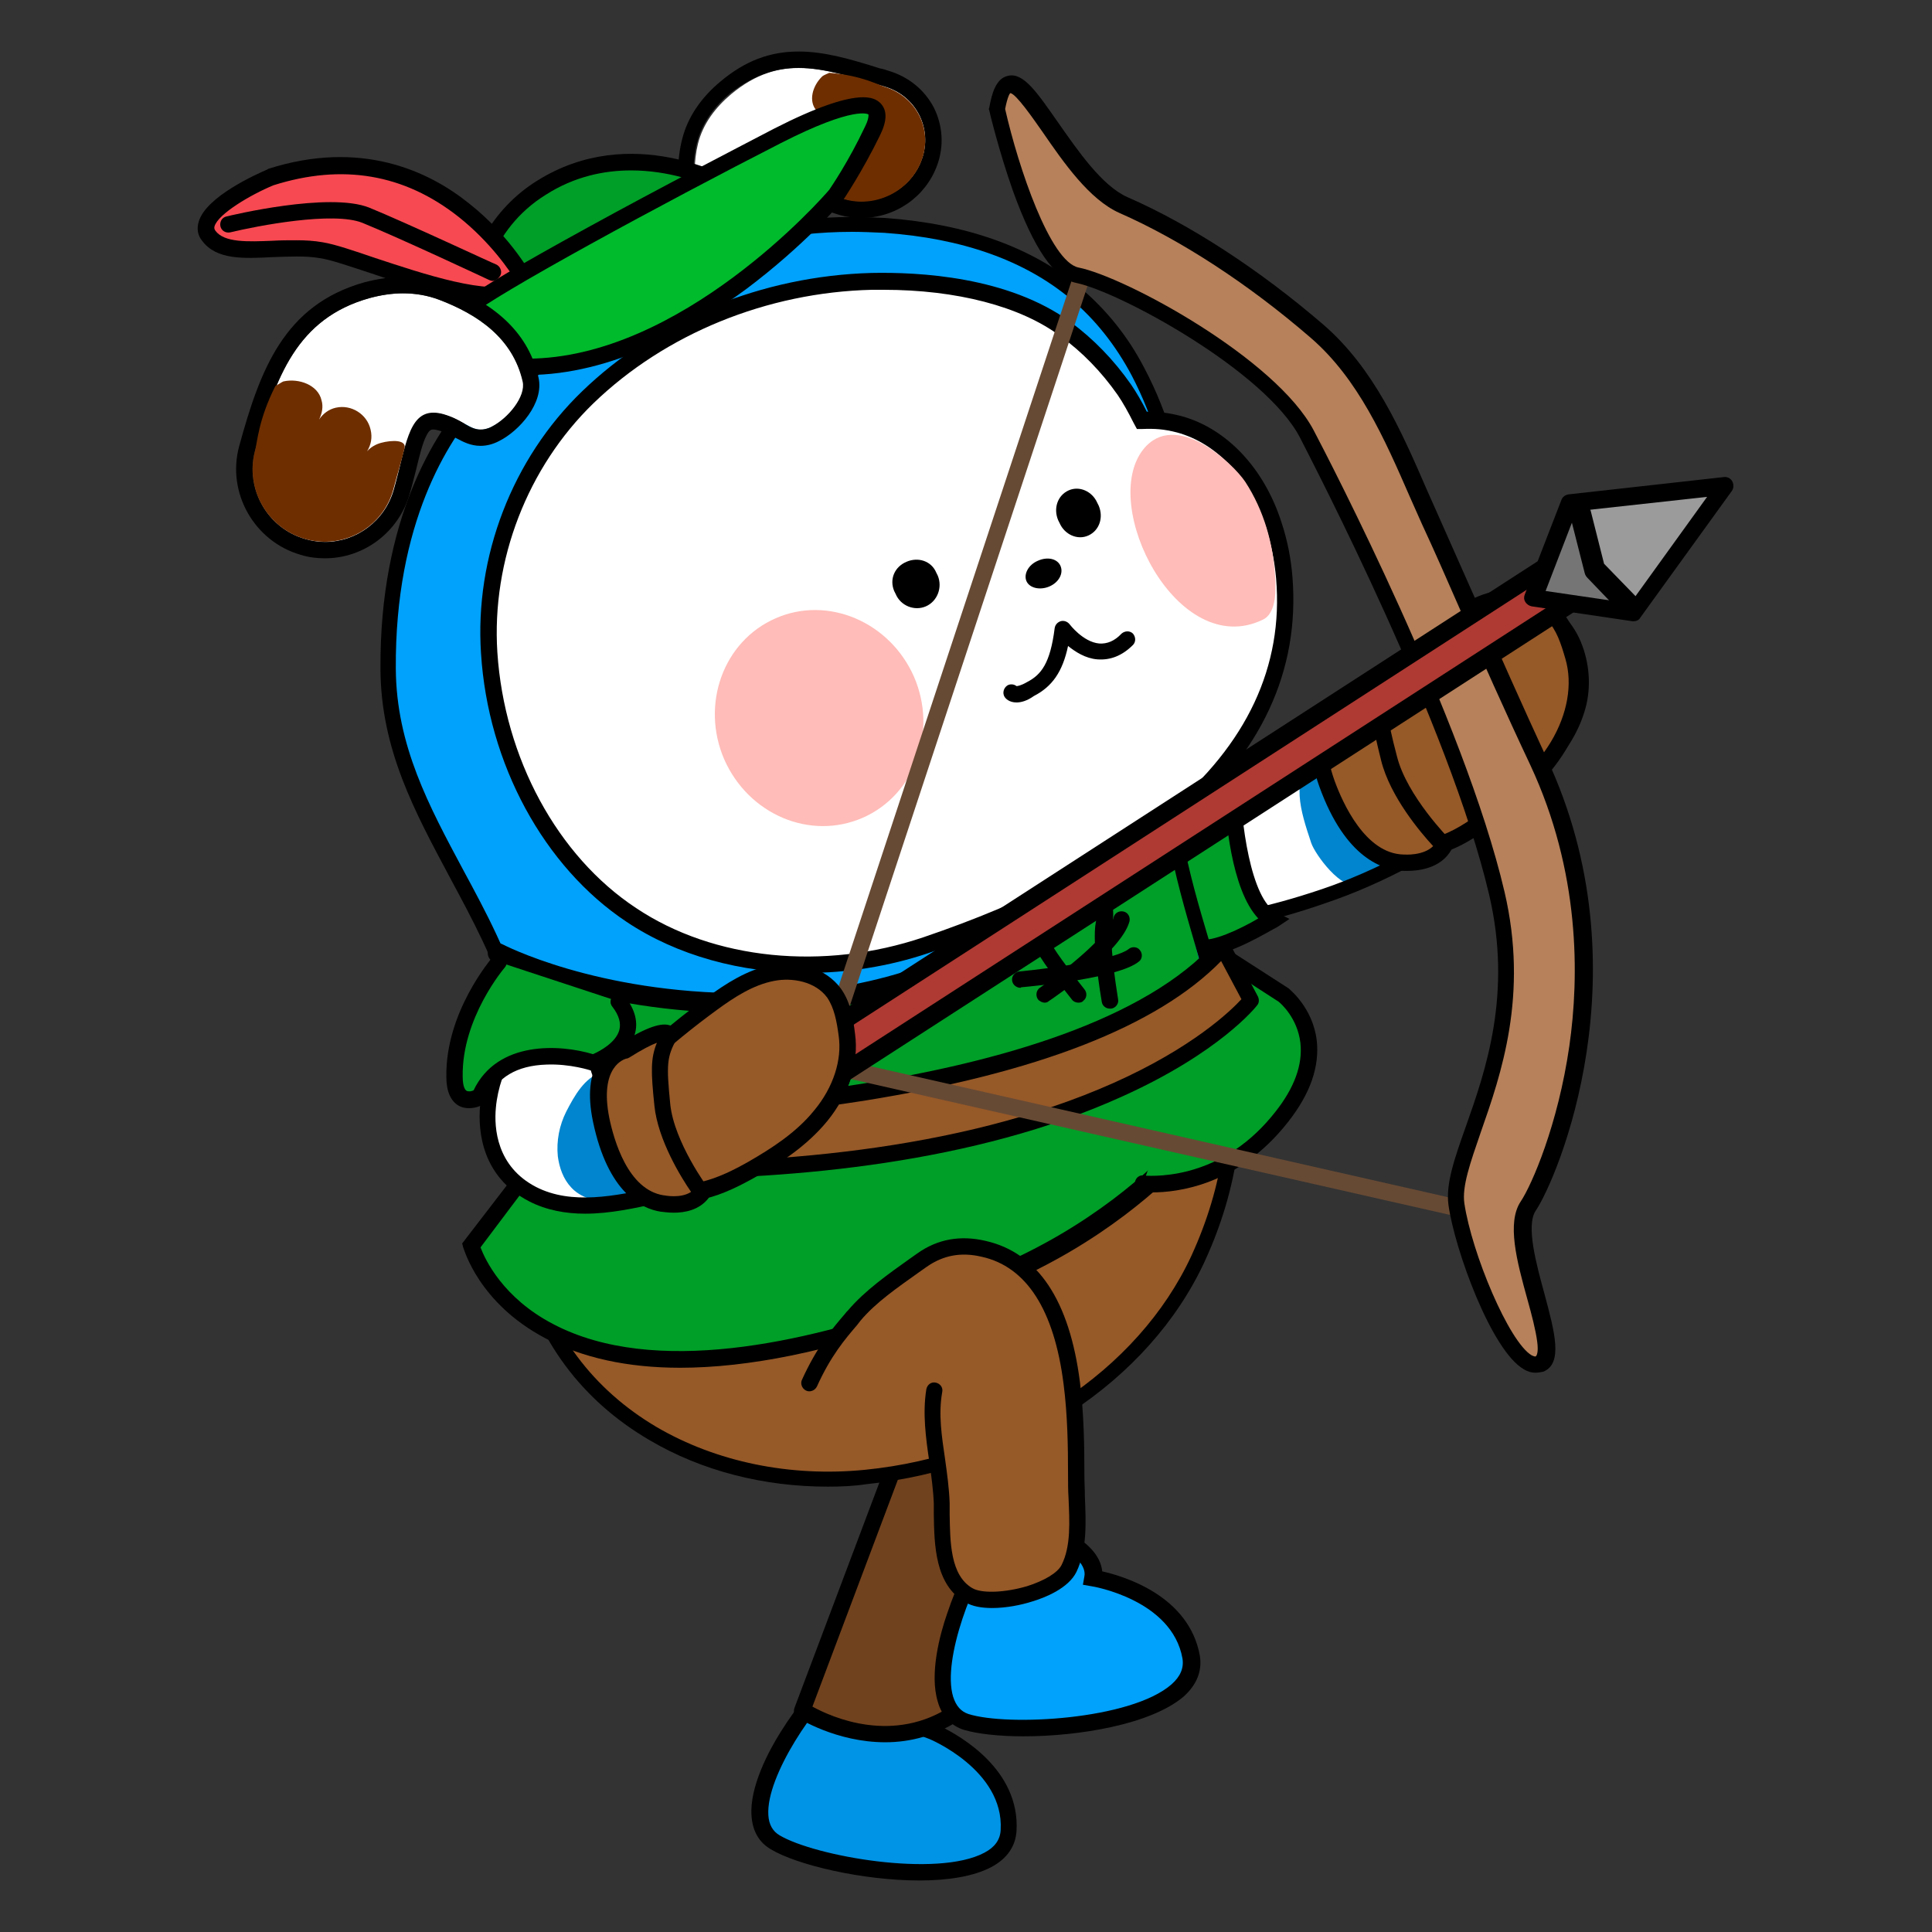 <?xml version="1.0" encoding="utf-8"?>
<!-- Generator: Adobe Illustrator 26.5.0, SVG Export Plug-In . SVG Version: 6.00 Build 0)  -->
<svg version="1.1" id="레이어_1" xmlns="http://www.w3.org/2000/svg" xmlns:xlink="http://www.w3.org/1999/xlink" x="0px"
	 y="0px" viewBox="0 0 390 390" style="enable-background:new 0 0 390 390;" xml:space="preserve">
<rect x="0" y="0" width="390" height="390" fill="#333333" stroke="none"/>
<g>
	<path style="fill:#FFFFFF;" d="M305.5,121.5c-6.5,0-12.6,4.5-16,7.6c-3,2.7-5.7,5.7-8.4,8.6c-4.7,5.1-9.6,10.5-15.6,14.1
		c-5.4,3.2-11.4,5-17.3,6.6c-8,2.3-16.4,4.7-22.7,10.9c-2.4,2.3-3.6,5.3-3.2,7.9c0.4,2.7,2.2,5.1,5,6.7c9.8,5.3,27.1,1.2,40-3.1
		c11.2-3.8,22.6-9.9,35.1-18.7l0,0c6.1-4.3,13.4-10.3,16.1-18.9c1.3-4,1.1-8.5-0.4-12.5c-1.6-4.2-4.5-7.3-8.2-8.6
		C308.4,121.8,306.9,121.5,305.5,121.5z"/>
	<path style="fill:#0085CE;" d="M274.2,178.6c11.1-4.1,15.7-7.1,28.1-15.9c6.1-4.3,13.4-10.3,16.1-18.9c1.3-4,1.1-8.5-0.4-12.5
		c-1.6-4.2-4.5-7.3-8.2-8.6c-1.5-0.5-2.9-0.7-4.4-0.7c-6.5,0-12.6,4.5-16,7.6c-3,2.7-5.7,5.7-8.4,8.6c-4.7,5.1-10.6,9.1-15.6,14.1
		c-5,5-2.9,11.3-0.7,17.9C265.5,172.5,270.8,179.8,274.2,178.6z"/>
	<path d="M239.4,188.1c-6.1,0-10.2-1.2-12.9-2.7c-3.2-1.7-5.4-4.7-5.8-7.8c-0.4-3.1,0.9-6.6,3.6-9.2c6.6-6.5,15.1-9,23.4-11.3
		c5.8-1.6,11.7-3.3,16.9-6.5c5.9-3.5,10.6-8.8,15.3-13.8c2.7-3,5.5-6,8.5-8.7c4-3.7,10.2-8,17-8c1.7,0,3.3,0.3,4.9,0.8
		c4.1,1.4,7.4,4.8,9.1,9.4c1.6,4.3,1.8,9.2,0.4,13.5c-2.8,9-10.4,15.2-16.7,19.6c-12.6,8.9-24.2,15.1-35.5,18.9
		C255.3,186.6,246.1,188.1,239.4,188.1z M305.5,123c-6.2,0-12.1,4.5-15,7.2c-2.9,2.6-5.6,5.6-8.3,8.5c-4.8,5.2-9.7,10.6-15.9,14.4
		c-5.5,3.3-11.7,5.1-17.7,6.8c-7.9,2.2-16,4.6-22.1,10.6c-2,2-3.1,4.5-2.8,6.7c0.3,2.2,1.9,4.2,4.3,5.5c5.1,2.8,16,4.5,38.8-3.2
		c11-3.7,22.4-9.8,34.7-18.5c5.9-4.2,13-10,15.5-18.1c1.2-3.7,1-7.9-0.3-11.5c-1.4-3.8-4-6.5-7.3-7.7
		C308.1,123.3,306.8,123,305.5,123z"/>
</g>
<g>
	<path style="fill:#009F27;" d="M241.9,191.2c4.5,1.1,15-5.6,15-5.6c-7.9-4.1-8.3-29.1-8.3-29.1s-13.9,4.6-16.4,7.5"/>
	<path d="M243,193c-0.5,0-1-0.1-1.5-0.2c-0.9-0.2-1.4-1.1-1.2-2c0.2-0.9,1.1-1.4,2-1.2c2.3,0.6,7.8-1.9,11.7-4.2
		c-5.5-5.8-6.7-20.6-6.9-26.6c-5.4,1.9-12.2,4.7-13.6,6.3c-0.6,0.7-1.6,0.8-2.3,0.2c-0.7-0.6-0.8-1.6-0.2-2.3
		c2.6-3.1,14.8-7.2,17.2-8l2.1-0.7l0,2.3c0.1,9.3,2.2,25,7.4,27.6l2.6,1.3l-2.4,1.6C256.1,188,248.2,193,243,193z"/>
</g>
<g>
	<g>
		<path style="fill:#0094E6;" d="M188,349.5c0,0,16.3,6.6,15.6,20s-37.5,8.1-47.1,2.4c-9.7-5.7,5.8-28.4,12.8-33.8
			C176.3,332.7,190.8,343,188,349.5z"/>
		<path d="M185.6,379.6c-11.4,0-24.7-3.1-30-6.3c-2.4-1.4-3.7-3.7-3.9-6.8c-0.4-5.8,3.5-13.1,5.9-16.9c3.3-5.3,7.6-10.5,10.6-12.9
			c4.7-3.6,11.8-1.4,16.4,2.2c3.8,3,5.7,6.5,5.3,9.6c4.1,2,16,8.8,15.3,21.1c-0.2,3.1-1.9,5.6-5.1,7.3
			C196.5,378.8,191.3,379.6,185.6,379.6z M174.1,338.2c-1.4,0-2.7,0.4-3.8,1.2c-5.4,4.2-15.7,19-15.2,27c0.1,1.9,0.9,3.3,2.3,4.1
			c7.1,4.2,31.7,8.6,41.3,3.5c2.1-1.1,3.2-2.6,3.3-4.6c0.7-12.1-14.4-18.4-14.5-18.4l-1.6-0.6l0.7-1.6c0.8-1.9-0.7-4.8-3.9-7.3
			C180.1,339.6,176.9,338.2,174.1,338.2z"/>
	</g>
	<g>
		<path style="fill:#71421E;" d="M189,273.1l-27.2,72.2c0,0,16.5,10.8,31.8,0l24.5-72.2"/>
		<path d="M178.7,351.7c-9.9,0-17.6-4.9-17.7-5c-0.7-0.4-0.9-1.2-0.6-2l27.2-72.2c0.3-0.9,1.3-1.3,2.1-1c0.9,0.3,1.3,1.3,1,2.1
			l-26.7,70.9c3.8,2.1,16.4,7.8,28.3-0.3l24.3-71.7c0.3-0.9,1.2-1.3,2.1-1c0.9,0.3,1.3,1.2,1,2.1l-24.5,72.2
			c-0.1,0.3-0.3,0.6-0.6,0.8C189.2,350.4,183.7,351.7,178.7,351.7z"/>
	</g>
</g>
<g>
	<path style="fill:#00A2FC;" d="M172,45.3c-13.1,0-26.4,2.8-38.8,8.2c-14,6.1-27,15.5-37.4,27.2c-6.6,7.4-17.7,24.4-17.5,54.4
		c0.1,15.8,6.8,28.2,13.8,41.3c4.5,8.4,9.2,17.2,12,26.9c2.6,9,1.9,18,1.2,26.8c-0.6,8.1-1.2,16.5,0.8,24.9
		c3.5,14.8,12.4,26.7,25.7,34.5c12.3,7.2,27.5,10.3,42.9,8.8c29.8-3,56.1-20.3,67.1-44.1c6.7-14.5,8.7-29.1,6-43.5
		c-1.3-6.8-3.3-13.5-5.2-20.1c-4.1-14-8.3-28.4-5.9-43.6c4.8-30.2,2.5-53.7-7.1-71.9c-3.3-6.2-7.5-11.5-12.6-15.7
		c-9.5-8-22.5-12.6-38.5-13.8C176.4,45.4,174.2,45.3,172,45.3z"/>
	<path style="fill:#965928;" d="M104.8,242.4c0,0,26.8,29.9,81.2,20.5c0,0,50.2-14.5,62.6-46.7c0,0,5.7,60.6-57.2,78.9
		c0,0-62.9,19.1-84.4-35.9L104.8,242.4z"/>
	<path style="fill:#009F27;" d="M176.3,199.9C176.3,199.9,210.3,191.5,176.3,199.9c-34,8.4-74.3-4.6-74.3-4.6s4.7,13.8,3.2,22.7
		c0,0,0.5,23-0.1,26.8c0,0,33.3,29,86.6,17.9c0,0,48.5-16.7,56.5-44.4c0,0-11.2-44.5-11.8-47.5l-0.7-3.8"/>
	<path d="M167.1,300.1c-13,0-25.5-3.2-36-9.4c-13.7-8-22.8-20.3-26.4-35.5c-2-8.5-1.4-17.1-0.8-25.3c0.6-8.6,1.3-17.5-1.2-26.2
		c-2.7-9.6-7.4-18.2-11.9-26.6c-7.1-13.3-13.9-25.8-14-42c-0.2-30.5,11.1-47.8,17.9-55.4c10.6-11.9,23.7-21.4,37.9-27.6
		c12.5-5.4,26.1-8.3,39.4-8.3c2.2,0,4.5,0.1,6.7,0.2c16.4,1.2,29.6,5.9,39.4,14.1c5.2,4.4,9.6,9.8,12.9,16.2
		c9.8,18.5,12.1,42.3,7.2,72.8c-2.4,14.8,1.8,29.1,5.9,42.9c1.9,6.6,3.9,13.4,5.2,20.2c2.7,14.6,0.7,29.6-6.1,44.4
		c-11.2,24.3-38,41.9-68.3,45C172.3,300,169.7,300.1,167.1,300.1z M172,46.8c-12.9,0-26.1,2.8-38.2,8c-13.8,6-26.6,15.3-36.8,26.8
		c-6.5,7.3-17.3,23.9-17.1,53.4c0.1,15.5,6.7,27.7,13.6,40.6c4.6,8.5,9.3,17.3,12.1,27.2c2.6,9.2,2,18.4,1.3,27.3
		c-0.6,8-1.2,16.3,0.7,24.4c3.4,14.4,12.1,26,25,33.6c12,7,26.9,10.1,42,8.6c29.3-2.9,55.1-19.9,65.9-43.2
		c6.5-14.2,8.5-28.5,5.9-42.6c-1.3-6.7-3.2-13.4-5.1-20c-4.1-14.1-8.4-28.8-6-44.3c4.8-29.8,2.5-53-6.9-70.9
		c-3.2-6-7.3-11.2-12.2-15.3c-9.3-7.8-21.9-12.3-37.7-13.4C176.3,46.9,174.1,46.8,172,46.8z"/>
	<g>
		<path style="fill:#00A2FC;" d="M236.7,166.1c-0.3,0.3-32.3,31.7-71.6,35.7c-5.1,0.5-10.1,0.8-14.7,0.8c-30.7,0-49.7-10-49.9-10.1"
			/>
		<path d="M150.4,204.5c-31.3,0-50.7-10.2-50.9-10.4c-1-0.5-1.3-1.7-0.8-2.7c0.5-1,1.7-1.3,2.7-0.8c0.2,0.1,18.9,9.9,49,9.9
			c4.8,0,9.6-0.2,14.5-0.7c38.5-3.9,70-34.8,70.3-35.2c0.8-0.8,2-0.8,2.8,0c0.8,0.8,0.8,2,0,2.8c-0.3,0.3-32.8,32.2-72.8,36.3
			C160.3,204.3,155.3,204.5,150.4,204.5z"/>
	</g>
	<g>
		<path style="fill:#009F27;" d="M248.6,219.3c-0.2,0.3-4.3,8.1-14.4,17.4c-9.3,8.6-25.2,20.1-48.1,26.2c-7,1.8-13.8,2.6-20.3,2.6
			c-13.9,0-26.3-3.5-35.3-7c-14.4-5.6-24.6-13.3-24.7-13.3"/>
		<path d="M165.7,267.5c-11.9,0-24-2.4-36.1-7.1c-14.7-5.8-25.1-13.5-25.2-13.6c-0.9-0.7-1-1.9-0.4-2.8c0.7-0.9,1.9-1,2.8-0.4
			c0.1,0.1,10,7.5,24.2,13.1c11.6,4.6,23.2,6.9,34.6,6.9c6.8,0,13.4-0.9,19.8-2.5c22.6-6,38.2-17.3,47.3-25.7
			c9-8.3,13.2-15.5,14-16.8l0-0.1c0.6-1,1.8-1.3,2.7-0.7c1,0.6,1.3,1.8,0.7,2.7c-1.2,2.1-5.6,9.3-14.8,17.9
			c-9.4,8.7-25.6,20.4-49,26.6C179.9,266.6,172.9,267.5,165.7,267.5z"/>
	</g>
</g>
<g>
	<g>
		<path style="fill:#965928;" d="M291.6,170.2c3.7-1.4,6.9-3.7,10-6.1c5-3.9,9.7-8.2,13-13.5s4.8-12,3.1-18c-0.9-3-1.9-6.2-4.1-8.5
			c-3.4-3.5-9-4-13.7-2.4c-4.6,1.6-8.4,4.9-11.9,8.3c-4.7,4.5-9,9.3-13.1,14.3"/>
		<path d="M291.6,171.8c-0.7,0-1.3-0.4-1.6-1.1c-0.3-0.9,0.1-1.8,1-2.1c3.5-1.3,6.6-3.6,9.5-5.8c4.4-3.4,9.3-7.6,12.6-13.1
			c3.3-5.5,4.4-11.6,2.9-16.7c-0.9-3.1-1.8-5.9-3.7-7.8c-3.1-3.2-8.2-3.3-11.9-2c-4.5,1.5-8.2,4.9-11.3,7.9c-4.6,4.4-9,9.2-13,14.2
			c-0.6,0.7-1.6,0.8-2.3,0.2c-0.7-0.6-0.8-1.6-0.2-2.3c4.1-5.1,8.6-9.9,13.3-14.5c3.4-3.3,7.4-6.9,12.5-8.7c5.8-2,11.8-0.9,15.4,2.9
			c2.4,2.5,3.5,5.8,4.5,9.2c1.7,6,0.5,13.1-3.3,19.4c-3.6,5.9-8.8,10.4-13.4,14c-3.1,2.4-6.5,4.9-10.4,6.3
			C292,171.8,291.8,171.8,291.6,171.8z"/>
	</g>
	<g>
		<path style="fill:#965928;" d="M270.7,142.7c0,0-7.4,2.6-2.8,15.5c4.6,12.8,11.1,15.9,15.6,16c0,0,5.9,0.5,8.1-3.4
			c0,0-8.9-9-11.1-17.6c-2.2-8.6-2.3-10.5-0.6-15.2C279.8,138,278.8,135.7,270.7,142.7z"/>
		<path d="M284.1,175.8c-0.3,0-0.6,0-0.7,0c-4.1-0.1-11.8-2.4-17.1-17.1c-1.9-5.4-2.1-9.9-0.5-13.3c1.3-2.7,3.2-3.8,4-4.1
			c6.2-5.3,8.7-5.6,9.9-5.3c0.7,0.2,1.4,0.6,1.6,1.2c0.2,0.4,0.2,0.8,0,1.3c-1.6,4.2-1.5,5.8,0.7,14.2c2,8,10.6,16.7,10.7,16.8
			c0.5,0.5,0.6,1.3,0.3,2C290.8,175.5,285.9,175.8,284.1,175.8z M271.2,144.3c-0.3,0.1-5.7,2.4-1.8,13.3c1.6,4.4,6.2,14.8,14,14.9
			c0,0,0.1,0,0.1,0c0,0,3.8,0.3,5.8-1.7c-2.5-2.7-8.7-10-10.5-17.3c-1.8-7.2-2.3-10-1.3-13.7c-1.1,0.6-2.9,1.8-5.8,4.2
			C271.6,144.1,271.4,144.2,271.2,144.3z M270.7,142.7L270.7,142.7L270.7,142.7z"/>
	</g>
</g>
<g>
	<g>
		<g>
			<g>
				<path style="fill:#FFFFFF;" d="M147.6,19c-3.2,2.7-5.7,6-6.7,10c-1.7,6.8-0.3,17.5,4.8,22.5c1.8,1.8,3.8-0.7,6.6-2.2
					c3.3-1.9,1.1-4.7,2.6-8.7c2.1-5.7,7.5-2.6,15.6-0.4c6.5,1.8,13.5-1.8,15.7-8c2.2-6.3-1.2-12.9-7.6-14.7
					C166.1,13.8,157.6,10.7,147.6,19z"/>
				<path d="M161.2,13.7c5.2,0,10.7,1.8,17.3,3.7c6.4,1.9,9.8,8.5,7.6,14.7c-1.8,5.2-6.9,8.5-12.3,8.5c-1.1,0-2.3-0.2-3.5-0.5
					c-4.6-1.3-8.4-2.9-11.2-2.9c-2,0-3.5,0.8-4.4,3.2c-1.4,4,0.7,6.8-2.6,8.7c-2.1,1.2-3.7,2.8-5.2,2.8c-0.5,0-0.9-0.2-1.4-0.6
					c-5.1-5.1-6.6-15.8-4.8-22.5c1-4,3.5-7.3,6.7-10C152.3,15.1,156.6,13.7,161.2,13.7 M161.2,10.4c-5.8,0-10.8,1.9-15.7,6
					c-4,3.3-6.7,7.3-7.8,11.7c-2,7.7-0.4,19.7,5.7,25.7c1,1,2.3,1.6,3.7,1.6c2,0,3.6-1.1,5.1-2.2c0.6-0.4,1.2-0.8,1.7-1.1
					c3.7-2.1,3.7-5.2,3.7-7.3c0-1.1,0-2.1,0.4-3.1c0.4-1.1,0.6-1.1,1.2-1.1c1.4,0,3.7,0.7,6.2,1.5c1.2,0.4,2.6,0.8,4.1,1.3
					c1.4,0.4,2.9,0.6,4.3,0.6c7,0,13.1-4.3,15.4-10.7c1.4-3.9,1.1-8-0.7-11.6c-1.9-3.6-5.1-6.2-9.1-7.4c-0.6-0.2-1.2-0.4-1.8-0.5
					C171.6,11.9,166.4,10.4,161.2,10.4L161.2,10.4z"/>
			</g>
		</g>
		<g>
			<path style="fill:#6E2E00;" d="M165,34.3c0.7-0.7,1.7-1,2.6-1.2c-1.3,0-2.5-0.5-3.4-1.4c-1.8-1.9-1.7-4.9,0.4-6.7
				c0.9-0.9,2.1-1.3,3.3-1.3c-1.1-0.1-2.2-0.5-3-1.3c-1.8-1.9-0.9-5.1,1.1-7c0.2-0.2,1.2-0.6,1.4-0.7c6.5,0.5,10,2.5,11.1,2.8
				c6.4,1.9,9.8,8.5,7.6,14.7c-2.2,6.3-9.3,9.9-15.7,8c-1.9-0.5-5.6-1.6-6.8-2C162,37.7,163.6,35.5,165,34.3"/>
		</g>
	</g>
</g>
<g>
	<g>
		<path style="fill:#009F27;" d="M147.5,37.9c0,0-19.7-11.6-38.2,0s-16.9,38.3-10,44.2L147.5,37.9z"/>
		<path d="M99.3,84.3l-1.1-1c-3.8-3.2-5.9-11.1-5.3-19.6c0.9-11.7,6.5-21.6,15.5-27.2c19.1-12,39-0.5,39.9,0l1.9,1.1L99.3,84.3z
			 M127.4,34.4c-5.4,0-11.4,1.2-17.2,4.9C98.7,46.4,96.6,58.9,96.3,64c-0.5,7.2,1.1,13,3.1,15.8l45.2-41.5
			C141.4,36.8,135,34.4,127.4,34.4z"/>
	</g>
	<g>
		<g>
			<path style="fill:#F74951;" d="M106.5,57.4c0,0-17-32.7-51.9-21.6c0,0-16.3,6.8-12.5,11.8s14.3,1.4,22.7,2.8
				C73.2,51.9,99.6,64.3,106.5,57.4z"/>
			<path d="M99.7,61.1c-7.1,0-16.7-3.2-25-6c-4.3-1.4-8-2.7-10.2-3c-2.9-0.5-6.2-0.3-9.4-0.2c-5.9,0.3-11.4,0.6-14.3-3.3
				c-0.9-1.1-1.1-2.4-0.7-3.8c1.4-5.1,11.8-9.7,13.9-10.6l0.1-0.1c18.7-6,32.4,0.4,40.5,6.9c8.8,6.9,13.1,15.2,13.3,15.5l0.6,1.1
				l-0.9,0.9C105.9,60.4,103.1,61.1,99.7,61.1z M59.9,48.5c1.8,0,3.5,0.1,5.2,0.4c2.5,0.4,6.3,1.7,10.7,3.2c9.4,3.1,23.3,7.8,28.6,5
				c-1.5-2.5-5.5-8.3-11.8-13.3C81.6,35.1,69.1,33,55.2,37.4c-4.6,1.9-11.2,5.8-11.9,8.3c-0.1,0.4,0,0.6,0.2,0.9
				c1.8,2.4,6.5,2.2,11.5,2C56.6,48.5,58.3,48.5,59.9,48.5z"/>
		</g>
		<g>
			<path style="fill:#F74951;" d="M46.1,45.3c0,0,20.1-4.9,27.8-1.8S99.4,55,99.4,55"/>
			<path d="M99.4,56.7c-0.2,0-0.5-0.1-0.7-0.2c-0.2-0.1-17.9-8.4-25.5-11.5c-5.9-2.4-21.3,0.6-26.7,1.9c-0.9,0.2-1.8-0.3-2-1.2
				c-0.2-0.9,0.3-1.8,1.2-2c0.8-0.2,20.7-5,28.8-1.8c7.6,3.1,25.5,11.5,25.7,11.5c0.8,0.4,1.2,1.4,0.8,2.2
				C100.6,56.3,100,56.7,99.4,56.7z"/>
		</g>
	</g>
	<g>
		<path style="fill:#00BB2C;" d="M105.5,74.1c0,0-12.1-7.6-12.6-10.3c-0.5-2.7,49.4-28.9,64-36.3s23-8.6,19.3-1s-7.4,13-7.4,13
			S138.7,74.7,105.5,74.1z"/>
		<path d="M106.4,75.7c-0.3,0-0.6,0-0.9,0l-0.5,0l-0.4-0.2c-4.8-3-12.8-8.4-13.3-11.4c-0.3-1.6-0.5-2.9,27.2-18.1
			c14.9-8.2,31.2-16.6,37.7-20c17.6-9,20.5-6.1,21.5-5.2c1.4,1.4,1.4,3.5,0,6.4c-3.7,7.6-7.4,13-7.5,13.2l-0.1,0.1
			c-0.3,0.4-7.8,9.1-19.4,17.8C139.9,66.3,123.7,75.7,106.4,75.7z M106,72.4c0.1,0,0.3,0,0.4,0c31,0,59.6-32.4,61-34.1
			c0.4-0.6,3.9-5.7,7.2-12.7c0.9-1.8,0.7-2.5,0.7-2.5c0,0-2.6-1.9-17.7,5.8c-23.5,12-58.2,30.8-62.8,35
			C96.1,65.6,101.3,69.4,106,72.4z"/>
	</g>
</g>
<g>
	<path style="fill:#00A2FC;" d="M200.1,57.7c0,0-0.1,0-0.4-0.1L200.1,57.7z"/>
</g>
<g>
	<g>
		<g>
			<g>
				<path style="fill:#FFFFFF;" d="M74.5,60.2c4.7-1.3,9.6-1.4,14.2,0.3c7.9,3,14.9,7.8,16.9,16.5c0.7,3-2.9,7.4-6.2,9.1
					c-3.9,2-4.9-1.1-9.8-2.4c-7-1.9-7.3,5.7-10,15.2c-2.2,7.7-10.1,12.2-17.9,10c-7.7-2.2-12.2-10.2-10.1-17.9
					C55.6,76,60,64.3,74.5,60.2z"/>
				<path d="M81.3,59.2c2.5,0,4.9,0.4,7.3,1.3c7.9,3,14.9,7.8,16.9,16.5c0.7,3-2.9,7.4-6.2,9.1c-0.9,0.5-1.7,0.6-2.3,0.6
					c-2.3,0-3.7-2-7.5-3.1c-0.7-0.2-1.4-0.3-2-0.3c-5.1,0-5.6,7-8,15.5c-1.8,6.4-7.6,10.6-13.9,10.6c-1.3,0-2.7-0.2-4-0.6
					c-7.7-2.2-12.2-10.2-10.1-17.9C55.6,76,60,64.3,74.5,60.2C76.7,59.6,79,59.2,81.3,59.2 M81.3,55.9L81.3,55.9
					c-2.5,0-5.1,0.4-7.8,1.1c-16.2,4.6-21,17.7-25.2,33c-2.6,9.4,3,19.3,12.4,22c1.6,0.5,3.2,0.7,4.9,0.7c7.9,0,14.9-5.3,17.1-13
					c0.5-1.7,0.9-3.4,1.3-4.9c0.7-2.9,1.3-5.4,2.1-6.9c0.6-1.2,1-1.2,1.4-1.2c0,0,0,0,0,0c0.3,0,0.7,0.1,1.1,0.2
					c1.4,0.4,2.4,1,3.4,1.5C93.5,89.2,95,90,97,90c1.2,0,2.5-0.3,3.8-1c4-2,9.1-7.7,7.9-12.8c-1.9-8.5-8.1-14.7-18.9-18.8
					C87.2,56.4,84.3,55.9,81.3,55.9L81.3,55.9z"/>
			</g>
		</g>
		<g>
			<path style="fill:#6E2E00;" d="M76.9,89.4c-1.1,0.3-2.1,0.9-2.8,1.7c0.8-1.3,1.1-2.8,0.7-4.4c-0.7-3.1-3.9-5.1-7-4.4
				c-1.4,0.3-2.6,1.2-3.4,2.4c0.6-1.2,0.9-2.6,0.5-3.9c-0.7-3.1-4.6-4.5-7.7-3.8c-0.3,0.1-1.3,0.8-1.6,0.9c-3.5,6.9-3.7,11.7-4.1,13
				c-2.1,7.7,2.4,15.7,10.1,17.9c7.7,2.2,15.7-2.3,17.8-10c0.6-2.3,1.9-6.7,2.2-8.1C82.3,88.7,79.1,88.8,76.9,89.4"/>
		</g>
	</g>
</g>
<g>
	<g>
		<g>
			<path style="fill:#00A2FC;" d="M200.1,57.7c0,0-0.1,0-0.4-0.1L200.1,57.7z"/>
		</g>
	</g>
</g>
<g>
	<path style="fill:#009F27;" d="M230.7,239c0,0,15.8,2,28.1-13.5s0.4-24.7,0.4-24.7l-11.7-7.6"/>
	<path d="M232.6,240.7c-1.2,0-2-0.1-2.1-0.1c-0.9-0.1-1.6-0.9-1.4-1.9c0.1-0.9,0.9-1.6,1.8-1.4c0.1,0,3.8,0.4,8.9-0.9
		c6.9-1.8,12.8-5.8,17.6-11.9c3.9-4.9,5.6-9.6,5.1-14c-0.6-5-3.9-7.9-4.4-8.3l-11.6-7.5c-0.8-0.5-1-1.5-0.5-2.3
		c0.5-0.8,1.5-1,2.3-0.5l11.8,7.6c0.2,0.2,4.9,3.9,5.7,10.5c0.6,5.3-1.3,10.8-5.8,16.5C249.9,239.4,237.5,240.7,232.6,240.7z"/>
</g>
<g>
	<path style="fill:#009F27;" d="M104,240l-8.8,11.4c0,0,10.9,41.2,90.2,13.3"/>
	<path d="M137.3,276.1c-10.6,0-19.8-2-27.3-6c-13.4-7.1-16.3-17.9-16.5-18.3l-0.2-0.8l9.3-12.1c0.6-0.7,1.6-0.9,2.3-0.3
		c0.7,0.6,0.9,1.6,0.3,2.3L97,251.8c0.9,2.4,4.5,10.2,14.7,15.5c20.4,10.7,51,3.6,73.1-4.2c0.9-0.3,1.8,0.1,2.1,1
		c0.3,0.9-0.1,1.8-1,2.1C167.3,272.8,151,276.1,137.3,276.1z"/>
</g>
<g>
	<path style="fill:#965928;" d="M252.5,201.9c0,0-28.3,36.7-129.1,34.3V225c0,0,93.9-0.6,123.4-33.8L252.5,201.9z"/>
	<path d="M132.2,238c-3,0-6,0-8.8-0.1c-0.9,0-1.6-0.8-1.6-1.7V225c0-0.9,0.7-1.7,1.6-1.7c0.9,0,93.5-1,122.1-33.3
		c0.4-0.4,0.9-0.6,1.4-0.5c0.5,0.1,1,0.4,1.3,0.9l5.7,10.7c0.3,0.6,0.3,1.3-0.1,1.8c-0.3,0.4-7.6,9.6-27.4,18.5
		C196.8,234.8,160.3,238,132.2,238z M125.1,234.6c28.4,0.5,68.1-1.9,99.7-16c15.9-7.1,23.6-14.5,25.8-16.9l-4.1-7.7
		c-12.9,13.2-37.2,22.6-72.1,28.2c-22.9,3.6-43.4,4.3-49.2,4.5V234.6z"/>
</g>
<g>
	<path style="fill:#FFFFFF;" d="M113.9,203c-1.1,0-2.2,0.2-3.3,0.7c-6.1,2.4-11.4,11.1-12.1,19.7c-0.4,4.6,0.2,13,9,17.6
		c7.7,4,16.9,2,25.1,0.3c0.5-0.1,0.9-0.2,1.4-0.3c12.9-2.7,22.6-7.2,29.5-13.8c3.1-2.9,8.1-9,7.5-16.2c-0.3-3.6-2.6-7.6-6-10.2
		c-2.8-2.2-5.9-3.1-8.8-2.6c-4.1,0.7-8.5,3.7-12.7,6.6c-2.6,1.8-5,3.5-7.4,4.6l-14.9,7.2c0,0,0,0-0.1,0c0,0,0,0,0,0
		c-0.8-1.7-0.6-3.4-0.3-5.1c0.3-2.2,0.7-4.4-1.6-6.3C117.7,203.7,115.9,203,113.9,203z"/>
	<path style="fill:#0085CE;" d="M134,240.2c10.5-2.3,20.8-6,28.8-13.3c0.2-0.2,0.4-0.4,0.6-0.6c3.1-2.9,8.1-9,7.5-16.2
		c-0.3-3.6-2.6-7.6-6-10.2c-2.8-2.2-5.9-3.1-8.8-2.6c-4.1,0.7-8.5,3.7-12.7,6.6c-3.5,2.5-7.3,4.6-11,6.8c-3.6,2.1-7.2,4.4-11.1,5.8
		c-3.3,1.1-5.3,4.6-7,7.9c-1.4,2.8-2,5.9-1.7,9c0.3,2.3,1.1,4.6,2.7,6.3c0.9,1,2.1,1.7,3.4,2.2c2,0.8,4.1,0.4,6.2,0
		C128.1,241.4,131,240.8,134,240.2z"/>
	<path d="M118.1,245c-3.9,0-7.8-0.7-11.3-2.5c-9.6-5-10.3-14.2-9.9-19.2c0.8-9.3,6.5-18.4,13.2-21.1c1.3-0.5,2.6-0.8,3.9-0.8
		c2.4,0,4.6,0.9,6.5,2.6c3,2.6,2.5,5.5,2.2,7.8c-0.1,0.9-0.3,1.7-0.2,2.5l13.1-6.4c2.2-1.1,4.6-2.7,7.1-4.5c4.3-3,8.8-6.1,13.3-6.9
		c3.3-0.6,6.9,0.5,10.1,2.9c3.7,2.8,6.3,7.3,6.6,11.3c0.7,7.9-4.8,14.4-8,17.5c-7.1,6.8-17,11.5-30.3,14.3l-1.4,0.3
		C128.2,243.9,123.1,245,118.1,245z M113.9,204.7c-0.9,0-1.8,0.2-2.7,0.6c-5.4,2.2-10.4,10.4-11.1,18.3c-0.4,4.2,0.2,11.9,8.1,16
		c7.2,3.7,16.1,1.8,24,0.1l1.4-0.3c12.6-2.7,22-7,28.7-13.4c2.9-2.7,7.6-8.3,7-14.9c-0.3-3.2-2.3-6.7-5.3-9
		c-2.4-1.9-5.1-2.7-7.5-2.3c-3.8,0.7-8,3.5-12,6.3c-2.6,1.8-5.1,3.6-7.6,4.8l-14.9,7.2c-0.4,0.2-0.9,0.2-1.3,0.1
		c-0.4-0.2-0.8-0.5-1-0.9c-1-2.2-0.7-4.2-0.5-6c0.4-2.3,0.5-3.5-1.1-4.8C116.9,205.3,115.5,204.7,113.9,204.7z M120.7,215.1
		C120.7,215.1,120.6,215.1,120.7,215.1L120.7,215.1z"/>
</g>
<g>
	<g>
		<g>
			<path style="fill-rule:evenodd;clip-rule:evenodd;fill:#FFFFFF;" d="M238,85.6c-2.8-0.8-4.8-0.9-7.5-0.8
				c-1.1-2.2-2.3-4.4-3.5-6.2c-3.3-4.6-7.2-8.8-11.9-12.2c-10.5-7.6-26.1-9.9-39.2-9.6c-21.1,0.5-42,8.6-57.3,23.4
				c-13.8,13.4-21.1,32.5-19.9,51.6c1.3,20.4,11.4,41.4,28.7,52.9c17.3,11.5,40.6,12.5,59.4,6c32.8-11.2,75.7-33,72.4-74.2
				c-0.3-3.6-1-7.2-2.1-10.6C254.2,96.9,247.6,88.2,238,85.6z"/>
			<path d="M162.8,196.4c-13.2,0-26.1-3.5-36.3-10.3c-16.7-11.1-28-31.9-29.4-54.2c-1.3-19.5,6.3-39.3,20.4-52.9
				c15.1-14.6,36.4-23.3,58.4-23.9c9.6-0.2,27.6,0.7,40.2,9.9c4.6,3.4,8.7,7.6,12.2,12.6c1.1,1.6,2.2,3.5,3.2,5.5
				c2.3,0,4.3,0.2,7,0.9h0c9.1,2.5,16.7,10.5,20.2,21.5c1.2,3.6,1.9,7.3,2.2,11c1.5,18.9-6.3,35.7-23.2,49.8
				c-12.1,10.1-29,18.9-50.3,26.1C179.4,195.1,171,196.4,162.8,196.4z M178.4,58.5c-0.8,0-1.6,0-2.4,0c-21.2,0.5-41.7,8.9-56.2,22.9
				c-13.3,12.9-20.6,31.7-19.4,50.3c1.4,21.3,12.1,41.1,28,51.6c15.7,10.5,37.9,12.7,58,5.9c20.9-7.1,37.4-15.7,49.2-25.5
				c16.1-13.4,23.5-29.2,22-46.9c-0.3-3.5-1-6.9-2-10.2c-3.2-9.9-9.9-17.1-18-19.3c-2.7-0.7-4.5-0.8-7.1-0.7l-1,0l-0.7-1.3
				c-1-2-2.1-4-3.2-5.6c-3.3-4.7-7.2-8.7-11.5-11.8C206,61.8,193,58.5,178.4,58.5z"/>
		</g>
		<g>
			
				<path style="fill-rule:evenodd;clip-rule:evenodd;fill:#FFFFFF;stroke:#251814;stroke-width:6.402;stroke-linecap:round;stroke-linejoin:round;stroke-miterlimit:10;" d="
				M162.4,202.7"/>
		</g>
		<g>
			
				<path style="fill-rule:evenodd;clip-rule:evenodd;fill:#FFFFFF;stroke:#251814;stroke-width:6.402;stroke-linecap:round;stroke-linejoin:round;stroke-miterlimit:10;" d="
				M194.5,70.7"/>
		</g>
		<g>
			<path style="fill-rule:evenodd;clip-rule:evenodd;fill:#FFBCB8;" d="M184.5,136.6c4.8,11.1,0.2,23.9-10.4,28.5
				c-10.6,4.6-23-0.7-27.9-11.8c-4.8-11.1-0.2-23.9,10.4-28.5C167.1,120.2,179.6,125.5,184.5,136.6"/>
		</g>
		<g>
			<path style="fill-rule:evenodd;clip-rule:evenodd;fill:#FFBCB8;" d="M251.4,97.3c-2.5-3.8-14.1-14.7-20.6-6.6
				c-9,11.3,6.9,42.7,24.1,34.4c3-1.4,2.6-6.8,2.5-8.7C257,109.6,255.1,103,251.4,97.3z"/>
		</g>
		<g>
			<g>
				<g>
					<path style="fill-rule:evenodd;clip-rule:evenodd;" d="M214.1,114.3c0.6,1.5-0.4,3.3-2.3,4.1c-1.9,0.8-4,0.3-4.6-1.1
						c-0.6-1.4,0.4-3.3,2.3-4.1C211.5,112.3,213.5,112.8,214.1,114.3"/>
				</g>
				<g>
					<g>
						<path style="fill-rule:evenodd;clip-rule:evenodd;" d="M219.7,108.1L219.7,108.1c-2.2,1-4.8-0.2-5.8-2.5l-0.3-0.6
							c-1-2.4-0.1-5,2.1-6c2.2-1,4.8,0.2,5.8,2.5l0.3,0.6C222.8,104.5,221.9,107.1,219.7,108.1"/>
					</g>
					<g>
						<path style="fill-rule:evenodd;clip-rule:evenodd;" d="M186.9,122.4L186.9,122.4c-2.3,1-5.1-0.1-6.1-2.5l-0.3-0.6
							c-1-2.4,0.1-4.9,2.5-5.9c2.3-1,5-0.2,6,2.2l0.3,0.6C190.3,118.6,189.2,121.4,186.9,122.4"/>
					</g>
				</g>
			</g>
		</g>
	</g>
	<path d="M205.2,141.8c-1.5,0-2.2-0.8-2.4-1.1c-0.5-0.8-0.2-1.8,0.5-2.3c0.6-0.4,1.4-0.3,1.9,0.1c0.2,0,0.9-0.1,2.1-0.8
		c2.9-1.5,4.7-3.8,5.6-10.9c0.1-0.7,0.6-1.2,1.2-1.4c0.7-0.2,1.4,0.1,1.8,0.6c0,0,2.7,3.6,6,3.9c1.6,0.1,3.1-0.5,4.5-2
		c0.7-0.6,1.7-0.6,2.3,0c0.6,0.7,0.6,1.7,0,2.3c-2.2,2.2-4.6,3.1-7.2,2.9c-2.4-0.2-4.4-1.5-5.9-2.7c-1.1,5.2-3.2,8.2-6.9,10.1
		C207.3,141.5,206.1,141.8,205.2,141.8z M205.6,138.9C205.6,138.9,205.6,138.9,205.6,138.9C205.6,138.9,205.6,138.9,205.6,138.9z
		 M205.6,138.9C205.6,138.9,205.6,138.9,205.6,138.9C205.6,138.9,205.6,138.9,205.6,138.9z"/>
</g>
<g>
	<path d="M217.7,202.4c-0.5,0-1-0.2-1.3-0.6c-0.2-0.3-5.7-7-7.2-10c-0.7-1.5-1.5-1.2-1.5-1.2c-0.8,0.4-1.8,0-2.2-0.8
		c-0.4-0.8,0-1.8,0.8-2.2c1.4-0.7,4.2-0.5,5.8,2.7c1.2,2.3,5.3,7.5,6.8,9.4c0.6,0.7,0.5,1.8-0.2,2.3
		C218.5,202.3,218.1,202.4,217.7,202.4z"/>
	<path d="M224,203.6c-0.8,0-1.5-0.6-1.6-1.4c-0.2-1.2-2-11.8-1.2-16c0.6-3.1-0.6-4.6-0.7-4.7c-0.6-0.7-0.5-1.7,0.2-2.3
		c0.7-0.6,1.7-0.5,2.4,0.2c0.2,0.3,2.3,2.8,1.4,7.5c-0.6,3.1,0.7,11.7,1.2,14.8c0.2,0.9-0.5,1.8-1.4,1.9
		C224.2,203.6,224.1,203.6,224,203.6z"/>
	<path d="M206,199.4c-0.8,0-1.6-0.6-1.7-1.5c-0.1-0.9,0.6-1.7,1.5-1.8c7.2-0.7,19.5-2.5,22-4.5c0.7-0.6,1.8-0.5,2.3,0.2
		c0.6,0.7,0.5,1.8-0.2,2.3c-4,3.3-20.5,4.9-23.8,5.2C206.1,199.3,206.1,199.4,206,199.4z"/>
	<path d="M210.9,202.4c-0.5,0-1.1-0.3-1.4-0.7c-0.5-0.8-0.3-1.8,0.4-2.3c5.3-3.6,13.9-10.6,14.9-14.2c0.2-0.9,1.1-1.4,2-1.2
		c0.9,0.2,1.4,1.1,1.2,2c-1.6,6-14.8,15.1-16.3,16.1C211.5,202.3,211.2,202.4,210.9,202.4z"/>
</g>
<g>
	<polygon style="fill:#674A34;" points="300,246.9 163.7,216 216.7,55.5 219.9,56.6 168.1,213.5 300.8,243.6 	"/>
	<g>
		<path style="fill:#B6815B;" d="M201.2,22c0,0,7.2,31.7,16.2,33.6s39,17.9,46.3,32c7.4,14.1,30.9,61.1,38.4,92.7
			s-9.8,51.9-8.1,62.8c1.7,10.9,11.1,34.4,16.7,32.2c5.6-2.2-7-24.7-2.2-31.9s21.4-48.5,2.1-89.8c-7.6-16.1-14.5-32.5-21.8-48.8
			c-6-13.5-11.4-28.2-22.8-38.1c-11.4-9.8-25.3-19.5-39-25.4C213.9,35.7,204.2,5,201.2,22z"/>
		<path d="M309.9,277.1c-0.7,0-1.5-0.2-2.3-0.7c-6.5-3.7-13.9-24-15.2-33.1c-0.6-4.3,1.2-9.4,3.5-15.9c4-11.3,9.4-26.8,4.7-46.8
			c-8-34.1-35.2-86.4-38.2-92.3c-7-13.4-36.4-29.4-45.2-31.2c-4.4-0.9-8.5-6.9-12.7-18.5c-2.9-8.2-4.8-16.2-4.8-16.3l-0.1-0.3
			l0.1-0.3c0.5-2.7,1.3-5.9,3.8-6.4c3.1-0.7,5.8,3.3,10,9.3c4,5.7,8.9,12.9,14.1,15.2c12.6,5.5,26.6,14.6,39.5,25.7
			c10.2,8.8,15.7,21.3,20.9,33.3c0.8,1.8,1.6,3.6,2.4,5.4c2.5,5.6,5,11.3,7.5,16.9c4.6,10.5,9.4,21.3,14.3,31.9
			c20.1,42.8,2.2,84.9-2.2,91.4c-2,3,0.1,10.7,1.8,16.9c2,7.5,3.8,14-0.3,15.6C310.9,277,310.5,277.1,309.9,277.1z M202.9,22
			c2.7,11.9,9.1,30.8,14.8,32c9.5,1.9,39.9,18.4,47.5,32.9c3.1,5.9,30.4,58.5,38.5,93.1c4.9,20.9-0.7,36.9-4.8,48.6
			c-2.1,6.1-3.8,10.9-3.3,14.3c1.5,10.1,9,28,13.6,30.7c0.3,0.1,0.6,0.3,0.8,0.2c0.2-0.1,0.6-0.8,0.3-3c-0.3-2.3-1.1-5.4-2-8.6
			c-2.1-7.6-4.2-15.4-1.3-19.7c2.2-3.3,7.5-15.4,9.8-31.4c2-14,2.2-35.1-7.9-56.7c-5-10.6-9.8-21.4-14.4-31.9
			c-2.4-5.5-4.9-11.2-7.5-16.8c-0.8-1.8-1.6-3.6-2.4-5.4c-5.1-11.7-10.4-23.8-20-32.1c-12.6-10.9-26.3-19.8-38.6-25.2
			c-6.1-2.7-11.3-10.2-15.5-16.3c-2.1-3-5.3-7.6-6.5-7.9C203.9,18.7,203.4,19.4,202.9,22z"/>
	</g>
	<g>
		<polygon style="fill:#AE3A33;" points="166.8,218.8 162,211.4 314.8,112.7 319.6,120.1 		"/>
		<path d="M166.9,220.6c-0.2,0-0.3,0-0.5,0c-0.5-0.1-0.9-0.4-1.1-0.8l-4.8-7.5c-0.5-0.8-0.3-2,0.5-2.5l152.8-98.7
			c0.4-0.3,0.9-0.3,1.4-0.2c0.5,0.1,0.9,0.4,1.1,0.8l4.8,7.5c0.5,0.8,0.3,2-0.5,2.5l-152.8,98.7
			C167.5,220.5,167.2,220.6,166.9,220.6z M164.5,211.9l2.8,4.4l149.8-96.8l-2.8-4.4L164.5,211.9z"/>
	</g>
	<g>
		<polygon style="fill:#9B9B9B;" points="309.6,120.7 329.8,123.7 348.3,98 316.9,101.5 		"/>
		<polygon style="fill:#757575;" points="316.9,101.5 320.6,114.8 329.8,123.7 309.6,120.7 		"/>
		<path d="M329.8,125.4c-0.1,0-0.2,0-0.3,0l-20.3-3c-0.5-0.1-1-0.4-1.3-0.9c-0.3-0.5-0.3-1-0.1-1.5l7.4-19.1c0.2-0.6,0.8-1,1.4-1.1
			l31.4-3.5c0.7-0.1,1.4,0.3,1.7,0.9s0.3,1.3-0.1,1.9l-18.5,25.6C330.9,125.1,330.4,125.4,329.8,125.4z M312,119.3l17.1,2.5
			l15.5-21.5l-26.4,2.9L312,119.3z"/>
		<path d="M329,124.7c-0.5,0-1-0.2-1.4-0.6l-7.1-7.4c-0.3-0.3-0.5-0.6-0.6-1l-2.9-11.4c-0.3-1.2,0.4-2.4,1.5-2.8
			c1.1-0.3,2.2,0.4,2.6,1.6l2.7,10.7l6.7,6.9c0.8,0.9,0.9,2.3,0.1,3.2C330.1,124.5,329.6,124.7,329,124.7z"/>
	</g>
</g>
<g>
	<g>
		<path style="fill:#00A2FC;" d="M220.7,318.5c0,0,17.4,2.7,19.7,16c2.3,13.3-34.6,16.4-45.3,13.1c-10.7-3.3-0.9-29,4.7-35.9
			S221.9,311.6,220.7,318.5z"/>
		<path d="M206.6,350.5c-5,0-9.3-0.5-12-1.3c-2.6-0.8-4.5-2.8-5.3-5.7c-1.7-5.6,0.4-13.5,1.9-17.8c2-6,4.9-12,7.4-15
			c3.8-4.6,11.2-4.1,16.5-1.6c4.4,2,7.1,5,7.4,8.1c4.4,1,17.5,4.9,19.7,17c0.5,3.1-0.6,5.9-3.3,8.3
			C232.3,348.1,217.8,350.5,206.6,350.5z M206.9,310.5c-2.4,0-4.5,0.7-5.8,2.3c-4.3,5.3-11,22.1-8.7,29.7c0.6,1.9,1.6,3,3.1,3.5
			c7.9,2.5,32.8,1.2,41-6c1.8-1.6,2.5-3.3,2.2-5.2c-2.1-11.9-18.2-14.6-18.4-14.6l-1.7-0.3l0.3-1.7c0.4-2-1.8-4.5-5.4-6.2
			C211.5,311.1,209.1,310.5,206.9,310.5z"/>
	</g>
	<g>
		<path style="fill:#965928;" d="M163.5,279.1c3.2-7.1,6.5-10.6,9.1-13.7c3.7-4.3,9-7.8,13.7-11.1c3.8-2.7,7.9-3.3,12.4-2.3
			c12.3,2.9,16.3,16.1,17.7,27.1c0.8,6.2,0.9,12.4,0.9,18.6c0,6,1.3,13.3-1.4,18.8c-2.4,4.9-15.7,8-20.3,5.4
			c-6-3.4-5.3-12.6-5.5-18.5c-0.2-7.6-2.8-15.2-1.5-22.8"/>
		<path d="M200.3,324.6c-2.1,0-4-0.3-5.5-1.2c-6.1-3.5-6.2-11.7-6.3-17.7c0-0.8,0-1.5,0-2.2c-0.1-2.7-0.5-5.6-0.9-8.4
			c-0.7-4.8-1.4-9.8-0.6-14.7c0.2-0.9,1-1.5,1.9-1.3c0.9,0.2,1.5,1,1.3,1.9c-0.8,4.5-0.1,8.9,0.6,13.7c0.4,2.9,0.8,5.8,0.9,8.7
			c0,0.7,0,1.5,0,2.3c0.1,5.5,0.1,12.3,4.6,14.9c1.9,1.1,6.6,0.9,11-0.4c3.5-1.1,6.2-2.7,7-4.3c1.9-3.8,1.6-8.7,1.4-13.5
			c-0.1-1.6-0.1-3.1-0.1-4.6c0-5.9-0.1-12.2-0.9-18.4c-1.9-15-7.5-23.7-16.5-25.7c-4.2-1-7.8-0.3-11.1,2c-0.6,0.4-1.1,0.8-1.7,1.2
			c-4.2,3-8.6,6-11.7,9.7c-0.2,0.3-0.5,0.6-0.7,0.9c-2.4,2.8-5.3,6.2-8.1,12.4c-0.4,0.8-1.4,1.2-2.2,0.8c-0.8-0.4-1.2-1.4-0.8-2.2
			c3-6.6,6.1-10.3,8.6-13.2c0.2-0.3,0.5-0.6,0.7-0.8c3.4-4,8.1-7.3,12.3-10.3c0.6-0.4,1.1-0.8,1.7-1.2c4.1-2.9,8.7-3.7,13.8-2.5
			c10.5,2.4,16.9,12,19,28.5c0.8,6.3,0.9,12.8,0.9,18.8c0,1.4,0.1,2.9,0.1,4.4c0.2,4.9,0.5,10.5-1.7,15.1c-1.6,3.3-6.3,5.2-9,6
			C206.1,324,203.1,324.6,200.3,324.6z"/>
	</g>
</g>
<g>
	<path style="fill:#009F27;" d="M100.7,194.2c0,0-9.1,10.5-8.9,23.1c0.1,7,5.2,4.1,5.2,4.1c5.4-12.6,22.9-6.8,22.9-6.8
		s11.4-4.2,5.1-12.4"/>
	<path d="M94.7,223.7c-0.7,0-1.4-0.1-2.1-0.5c-1.6-0.9-2.5-2.9-2.5-5.8c-0.2-13.1,9-23.7,9.3-24.2c0.6-0.7,1.7-0.8,2.3-0.2
		c0.7,0.6,0.8,1.6,0.2,2.3c-0.1,0.1-8.7,10.2-8.5,22c0,2.3,0.6,2.8,0.8,2.9c0.4,0.2,1,0.1,1.4-0.1c4.8-10.1,17.5-9.3,24.1-7.3
		c1.6-0.7,4.6-2.4,5.3-4.8c0.4-1.4,0-3-1.4-4.8c-0.6-0.7-0.4-1.8,0.3-2.3c0.7-0.6,1.8-0.4,2.3,0.3c2,2.6,2.7,5.2,1.9,7.7
		c-1.4,4.8-7.6,7.1-7.8,7.2l-0.5,0.2l-0.5-0.2c0,0-4.2-1.4-9-1.2c-6,0.2-10,2.6-11.9,7.1l-0.2,0.5l-0.5,0.3
		C97.5,223,96.3,223.7,94.7,223.7z"/>
</g>
<g>
	<g>
		<path style="fill:#965928;" d="M141.8,240.3c3.6-0.8,6.9-2.5,10-4.3c5.1-2.9,10.1-6.3,13.8-10.8c3.7-4.6,6.1-10.5,5.3-16.3
			c-0.4-2.9-0.9-6-2.6-8.4c-2.7-3.7-7.8-4.9-12.3-4.1c-4.5,0.9-8.4,3.4-12.1,6.1c-4.9,3.6-9.6,7.4-14.1,11.5"/>
		<path d="M141.8,241.9c-0.8,0-1.4-0.5-1.6-1.3c-0.2-0.9,0.4-1.8,1.3-2c3.4-0.8,6.6-2.4,9.6-4.1c4.5-2.6,9.6-5.8,13.3-10.4
			c3.8-4.6,5.6-10.1,4.9-15c-0.4-3-0.9-5.6-2.3-7.7c-2.4-3.3-7.1-4.1-10.7-3.4c-4.3,0.8-8.2,3.4-11.5,5.8
			c-4.8,3.5-9.5,7.3-13.9,11.4c-0.7,0.6-1.7,0.6-2.3-0.1c-0.6-0.7-0.6-1.7,0.1-2.3c4.5-4.1,9.3-8.1,14.2-11.6
			c3.6-2.6,7.8-5.4,12.8-6.4c5.6-1.1,11.1,0.8,14,4.7c1.9,2.6,2.5,5.8,2.9,9.2c0.8,5.8-1.2,12.2-5.6,17.6c-4.1,5-9.5,8.5-14.3,11.2
			c-3.2,1.8-6.7,3.6-10.5,4.5C142,241.9,141.9,241.9,141.8,241.9z"/>
	</g>
	<g>
		<path style="fill:#965928;" d="M126.1,212.1c0,0-7.2,1.5-4.7,13.9c2.6,12.5,8.2,16.2,12.3,16.9c0,0,5.4,1.2,8-2.1
			c0,0-7.1-9.5-8-17.8c-0.9-8.2-0.8-10,1.5-14.2C135.2,208.9,134.6,206.7,126.1,212.1z"/>
		<path d="M136,244.8c-1.3,0-2.3-0.2-2.6-0.2c-3.9-0.6-10.7-3.8-13.7-18.2c-1.1-5.3-0.7-9.5,1.3-12.5c1.5-2.3,3.5-3.1,4.3-3.3
			c6.5-4.1,8.8-4,10-3.6c0.7,0.3,1.2,0.8,1.4,1.4c0.1,0.4,0.1,0.9-0.1,1.3c-2,3.7-2.1,5.1-1.3,13.2c0.8,7.7,7.6,16.9,7.7,17
			c0.4,0.6,0.4,1.4,0,2C141.1,244.3,138.2,244.8,136,244.8z M126.4,213.7c-0.3,0.1-5.5,1.5-3.4,12c0.9,4.3,3.7,14.5,11,15.6
			c0,0,0.1,0,0.1,0c0,0,3.3,0.7,5.4-0.7c-2-2.9-6.7-10.5-7.4-17.4c-0.7-6.8-0.8-9.5,0.5-12.7c-1.1,0.4-2.9,1.3-5.6,3
			C126.8,213.6,126.6,213.7,126.4,213.7z M126.1,212.1L126.1,212.1L126.1,212.1z"/>
	</g>
</g>
</svg>
